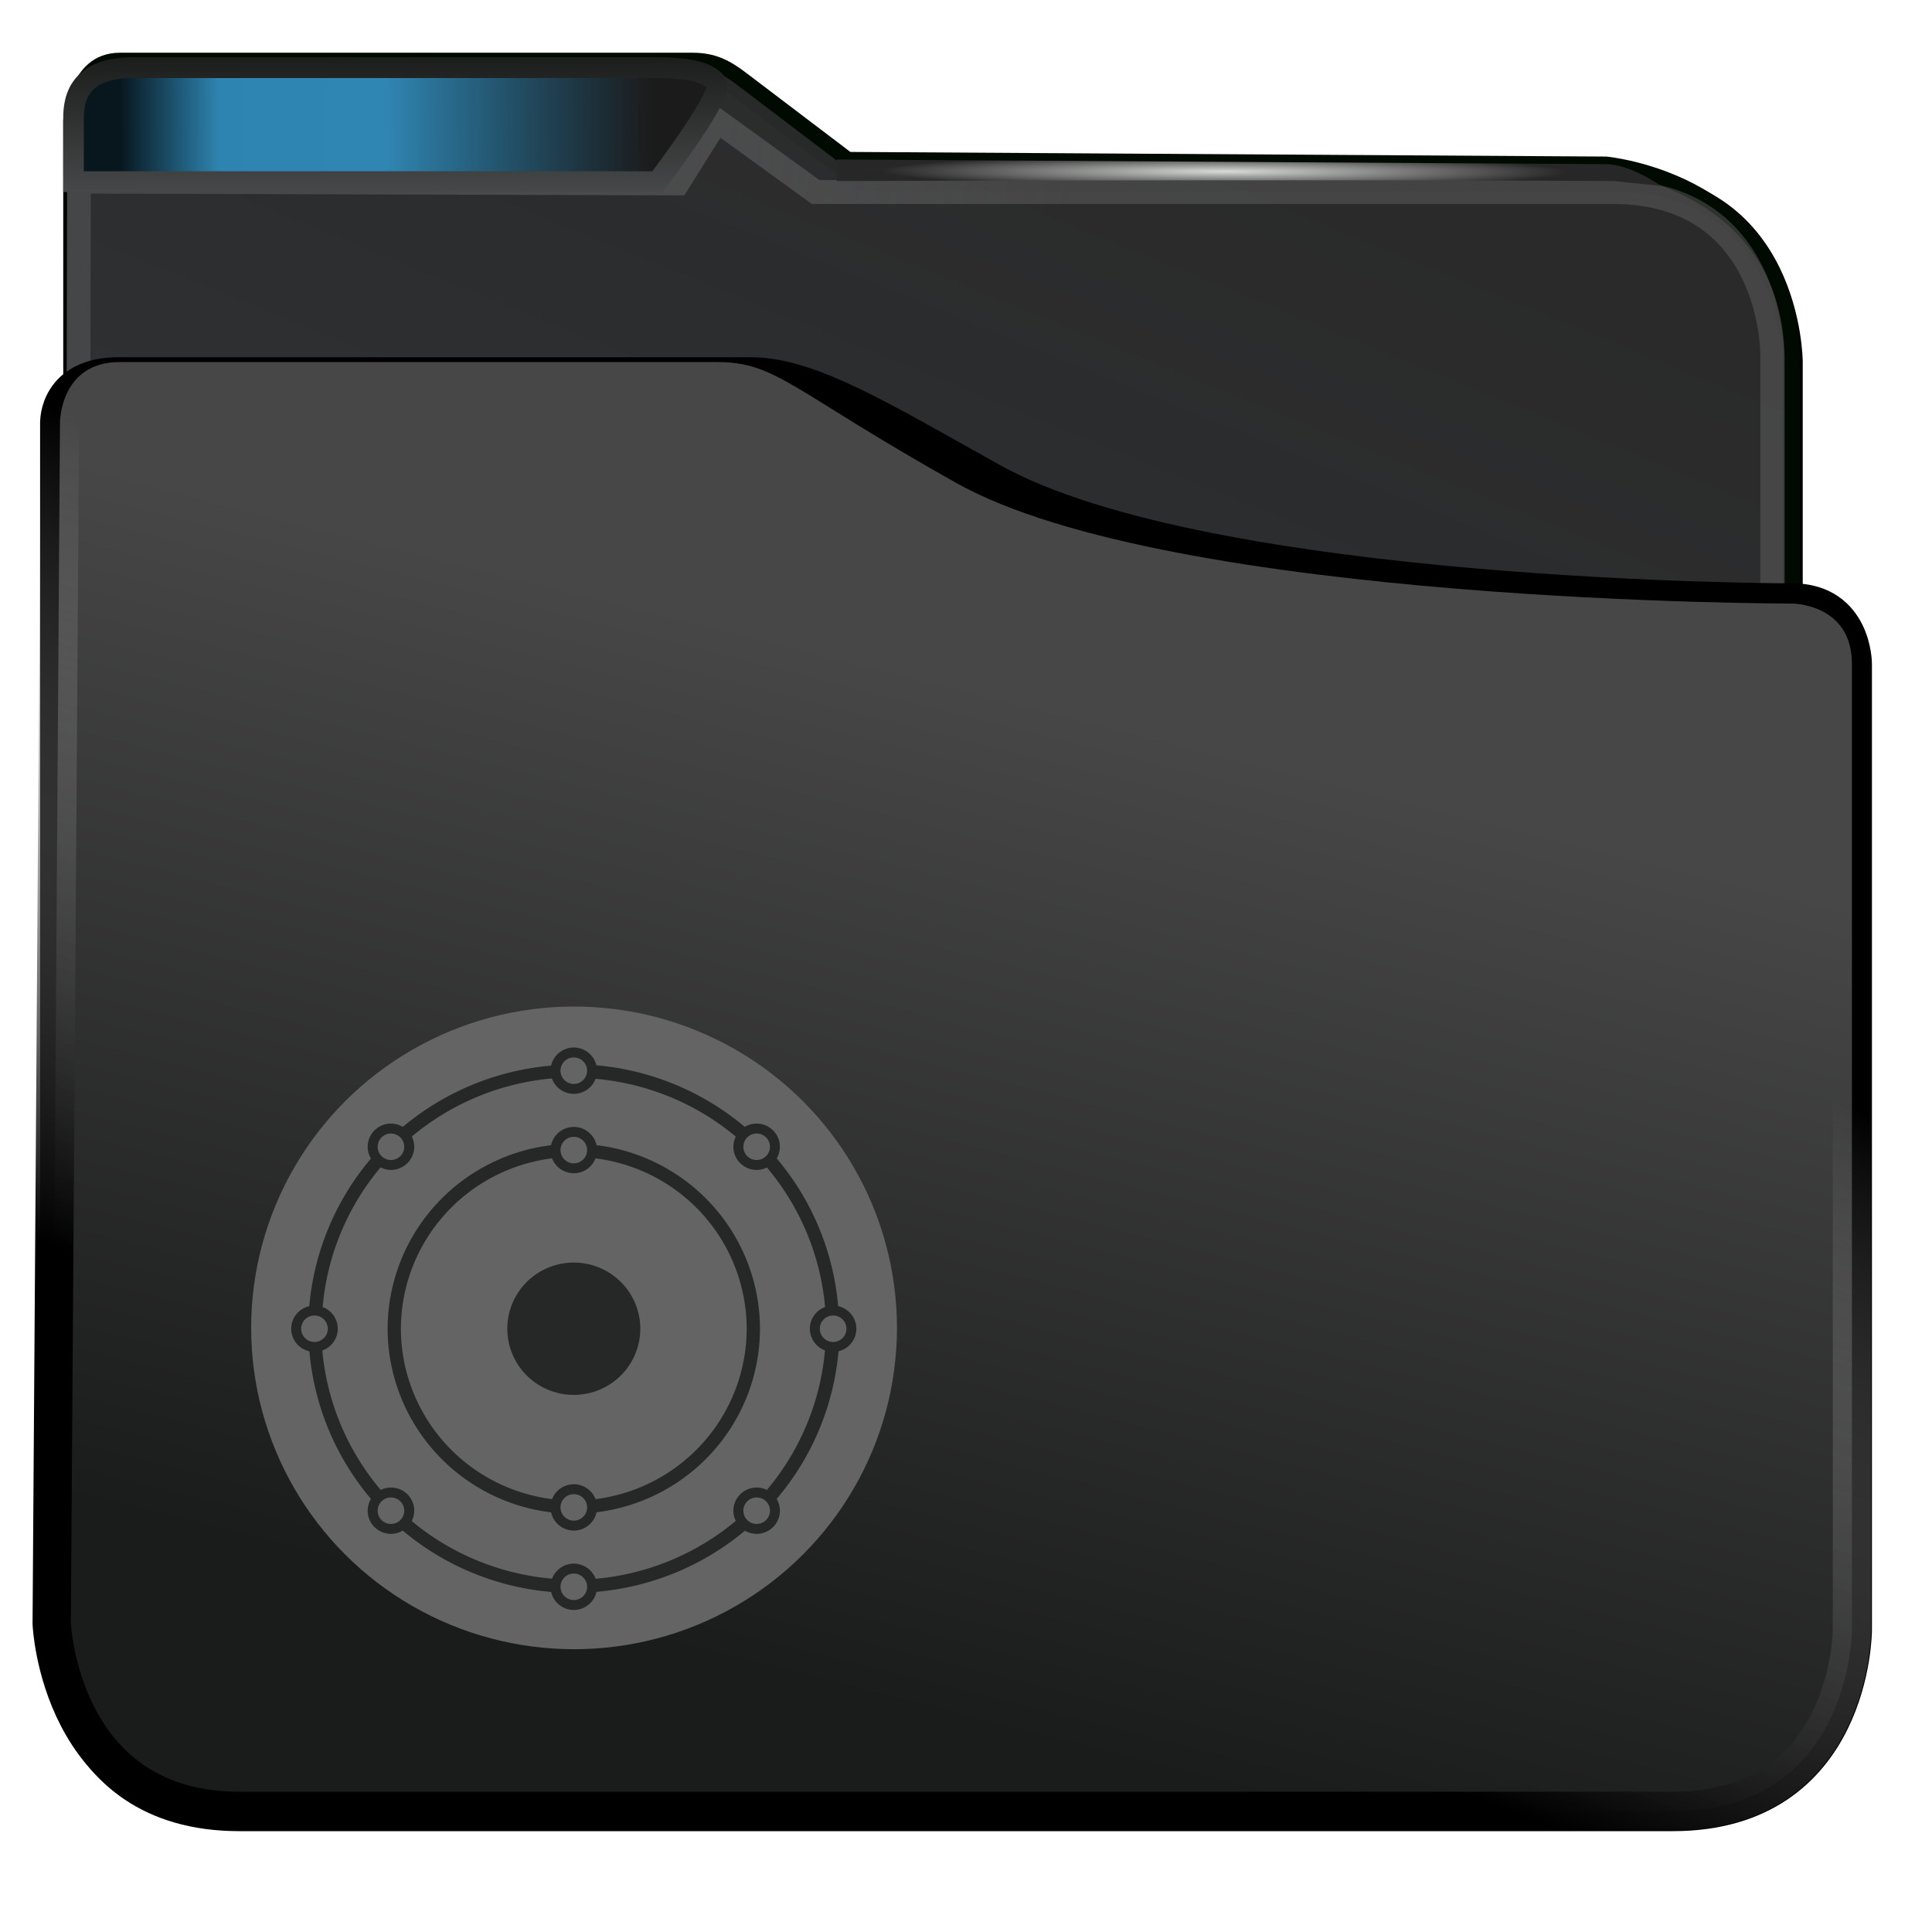 <svg width="48" height="48" version="1.1" viewBox="0 0 48 48" xmlns="http://www.w3.org/2000/svg" xmlns:xlink="http://www.w3.org/1999/xlink">
<defs>
<style id="current-color-scheme" type="text/css">.ColorScheme-Highlight {
        color:#3daee9;
      }</style>
<linearGradient id="linearGradient6218-4" x1="408.33" x2="437.79" y1="555.74" y2="492.4" gradientTransform="matrix(.49 0 0 .424 -187.99 -204.88)" gradientUnits="userSpaceOnUse">
<stop style="stop-color:#353a3f;stop-opacity:.996" offset="0"/>
<stop style="stop-color:#272727;stop-opacity:.989" offset="1"/>
</linearGradient>
<linearGradient id="linearGradient850-2" x1="392.59" x2="420.29" y1="501.23" y2="503.48" gradientTransform="matrix(.491 0 0 .319 -188.93 -153.06)" gradientUnits="userSpaceOnUse">
<stop style="stop-color:#444647" offset="0"/>
<stop style="stop-color:#696969;stop-opacity:.427" offset="1"/>
</linearGradient>
<radialGradient id="radialGradient6178-3-2" cx="397.99" cy="485.79" r="11.249" gradientTransform="matrix(-5.353e-5 .024 -.512 -.001 269.24 -6.224)" gradientUnits="userSpaceOnUse">
<stop style="stop-color:#d8dbd8" offset="0"/>
<stop style="stop-color:#272727;stop-opacity:.989" offset="1"/>
</radialGradient>
<linearGradient id="linearGradient2676-6" x1="406.46" x2="414.47" y1="539.62" y2="506.87" gradientTransform="matrix(.49 0 0 .499 -187.96 -241.91)" gradientUnits="userSpaceOnUse">
<stop style="stop-color:#1a1b1b" offset="0"/>
<stop style="stop-color:#474747" offset="1"/>
</linearGradient>
<linearGradient id="linearGradient2684-4" x1="395.58" x2="404.77" y1="530.01" y2="505.63" gradientTransform="matrix(.49 0 0 .499 -187.96 -241.91)" gradientUnits="userSpaceOnUse">
<stop offset="0"/>
<stop style="stop-color:#c3c3c3;stop-opacity:0" offset="1"/>
</linearGradient>
<linearGradient id="linearGradient25155-1" x1="21.812" x2="4.004" y1="3.934" y2="4" gradientTransform="matrix(.5 0 0 .5 -.002 5.801e-7)" gradientUnits="userSpaceOnUse">
<stop style="stop-color:#1b1b1b" offset="0"/>
<stop style="stop-color:#090909;stop-opacity:.245" offset=".5"/>
<stop style="stop-color:#010101;stop-opacity:.239" offset=".813"/>
<stop style="stop-opacity:.87" offset="1"/>
</linearGradient>
<linearGradient id="linearGradient24" x1="12.021" x2="12.012" y1="7.281" y2="-.726" gradientTransform="matrix(.5 0 0 .5 -.002 5.801e-7)" gradientUnits="userSpaceOnUse" xlink:href="#linearGradient25029-2"/>
<linearGradient id="linearGradient25029-2" x1="12.021" x2="12.012" y1="7.281" y2="-.726" gradientUnits="userSpaceOnUse">
<stop style="stop-color:#4f5152" offset="0"/>
<stop style="stop-color:#010501" offset="1"/>
</linearGradient>
</defs>
<g transform="matrix(1.484 0 0 1.5 .011 -.002)">
<path d="m1.224 20.001v-18s0.023-0.856 0.777-0.856c0 0 9.795-0.014 9.947 0l2.489 1.854 12.564 0.001c3 0 3 3 3 3v14" style="fill:none;stroke-width:.345;stroke:#000"/>
<path d="m2 1c-0.777 0-0.777 1-0.777 1v20h28.776s5e-6 -9.622 0-16c0-3-3.121-3.28-3.121-3.28l-12.691-0.077-1.778-1.335c-0.26-0.195-0.473-0.308-0.823-0.308z" style="fill:url(#linearGradient6218-4);stroke-linecap:round;stroke-linejoin:bevel;stroke-width:.251;stroke:#000a00"/>
<path d="m1.278 19.054 0.037-16.044 10.026 0.029 0.658-1.039 1.649 1.182h13.351c2.662 0 2.662 2.662 2.662 2.662v9" style="fill:none;stroke-width:.396px;stroke:url(#linearGradient850-2)"/>
<path d="m14 2.643v0.357s8.677-0.028 13-5e-7l0.798 0.081s-0.496-0.358-0.919-0.361c-0.003-1.93e-5 -12.879-0.077-12.879-0.077z" style="fill:url(#radialGradient6178-3-2);stroke-width:.333"/>
<path d="m0.998 6.997v20s0 3 3 3c0 0 19.668 5.4e-4 24 0 3-3.51e-4 3-3 3-3 2.25e-4 -4.33 0-16 0-16s0-1-1-1c0 0-9.803 0-13.425-2-1.909-1.054-3.049-1.745-4.021-1.745h-10.574c-1 0-0.979 0.745-0.979 0.745z" style="fill:none;stroke-linejoin:round;stroke-width:.668;stroke:#000"/>
<path d="m0.858 26.894s0.131 3.104 3.139 3.104c4.734 4.99e-4 19.669 0 24 0 3 0 3-3 3-3v-16c0-1-1-1-1-1s-10.387 0.006-14-2c-2.755-1.53-3-2-4-2h-10c-1 0-1 1-1 1z" style="fill:url(#linearGradient2676-6);stroke-linejoin:round;stroke-width:.641;stroke:url(#linearGradient2684-4)"/>
<path class="ColorScheme-Highlight" d="m1.223 2 1.1e-6 1h9.777v-1.856l-8.777-1.2e-6c-1 1.2e-6 -1 0.856-1 0.856z" style="fill:currentColor;mix-blend-mode:normal;stroke-width:.5"/>
<path d="m2.223 1.122c-1 0-1 0.623-1 0.878v1.01h9.777s1.044-1.351 1-1.613c-0.139-0.255-0.719-0.276-1-0.276z" style="color:#3daee9;fill:url(#linearGradient25155-1);stroke-width:.345;stroke:url(#linearGradient24)"/>
<path d="m2.223 1.39c-1 0-1 0.623-1 0.878v0.742h9.86s0.593-0.861 0.917-1.368c-0.166-0.205-0.719-0.252-1-0.252z" style="color:#3daee9;fill:none;stroke-width:.345;stroke:url(#linearGradient24)"/>
</g>
<g transform="matrix(.413 0 0 .411 4.344 -389.66)" style="fill:#282929">
<ellipse transform="matrix(1.813 0 0 1.821 132.15 944.98)" cx="-59.644" cy="45.781" rx="10.714" ry="10.667" style="color-rendering:auto;color:#000000;fill-rule:evenodd;fill:#646464;image-rendering:auto;isolation:auto;mix-blend-mode:normal;shape-rendering:auto;solid-color:#000000"/>
<path d="m24 1011.4a1.4 1.4 0 0 0-1.365 1.094 16 16 0 0 0-8.921 3.703 1.4 1.4 0 0 0-0.714-0.198 1.4 1.4 0 0 0-1.4 1.4 1.4 1.4 0 0 0 0.197 0.713 16 16 0 0 0-3.71 8.924 1.4 1.4 0 0 0-1.087 1.363 1.4 1.4 0 0 0 1.094 1.365 16 16 0 0 0 3.703 8.921 1.4 1.4 0 0 0-0.198 0.714 1.4 1.4 0 0 0 1.4 1.4 1.4 1.4 0 0 0 0.711-0.196 16 16 0 0 0 8.926 3.709 1.4 1.4 0 0 0 1.363 1.087 1.4 1.4 0 0 0 1.365-1.096 16 16 0 0 0 8.932-3.695 1.4 1.4 0 0 0 0.703 0.191 1.4 1.4 0 0 0 1.4-1.4 1.4 1.4 0 0 0-0.197-0.712 16 16 0 0 0 3.723-8.928 1.4 1.4 0 0 0 1.073-1.36 1.4 1.4 0 0 0-1.096-1.365 16 16 0 0 0-3.696-8.931 1.4 1.4 0 0 0 0.191-0.704 1.4 1.4 0 0 0-1.4-1.4 1.4 1.4 0 0 0-0.713 0.197 16 16 0 0 0-8.928-3.723 1.4 1.4 0 0 0-1.36-1.074zm0 0.6a0.8 0.8 0 0 1 0.8 0.8 0.8 0.8 0 0 1-0.8 0.8 0.8 0.8 0 0 1-0.8-0.8 0.8 0.8 0 0 1 0.8-0.8zm-1.317 1.271a1.4 1.4 0 0 0 1.317 0.929 1.4 1.4 0 0 0 1.309-0.909 15.2 15.2 0 0 1 8.435 3.494 1.4 1.4 0 0 0-0.144 0.615 1.4 1.4 0 0 0 1.4 1.4 1.4 1.4 0 0 0 0.618-0.145 15.2 15.2 0 0 1 3.498 8.432 1.4 1.4 0 0 0-0.916 1.312 1.4 1.4 0 0 0 0.909 1.309 15.2 15.2 0 0 1-3.494 8.435 1.4 1.4 0 0 0-0.615-0.144 1.4 1.4 0 0 0-1.4 1.4 1.4 1.4 0 0 0 0.144 0.616 15.2 15.2 0 0 1-8.431 3.5 1.4 1.4 0 0 0-1.312-0.916 1.4 1.4 0 0 0-1.309 0.908 15.2 15.2 0 0 1-8.441-3.481 1.4 1.4 0 0 0 0.15-0.628 1.4 1.4 0 0 0-1.4-1.4 1.4 1.4 0 0 0-0.617 0.144 15.2 15.2 0 0 1-3.512-8.427 1.4 1.4 0 0 0 0.928-1.317 1.4 1.4 0 0 0-0.908-1.309 15.2 15.2 0 0 1 3.481-8.441 1.4 1.4 0 0 0 0.627 0.15 1.4 1.4 0 0 0 1.4-1.4 1.4 1.4 0 0 0-0.144-0.617 15.2 15.2 0 0 1 8.428-3.512zm1.317 2.929a1.4 1.4 0 0 0-1.368 1.105 11.2 11.2 0 0 0-9.832 11.095 11.2 11.2 0 0 0 9.834 11.1 1.4 1.4 0 0 0 1.366 1.1 1.4 1.4 0 0 0 1.368-1.105 11.2 11.2 0 0 0 9.832-11.095 11.2 11.2 0 0 0-9.834-11.1 1.4 1.4 0 0 0-1.366-1.1zm-11 0.4a0.8 0.8 0 0 1 0.8 0.8 0.8 0.8 0 0 1-0.8 0.8 0.8 0.8 0 0 1-0.8-0.8 0.8 0.8 0 0 1 0.8-0.8zm22 0a0.8 0.8 0 0 1 0.8 0.8 0.8 0.8 0 0 1-0.8 0.8 0.8 0.8 0 0 1-0.8-0.8 0.8 0.8 0 0 1 0.8-0.8zm-11 0.2a0.8 0.8 0 0 1 0.8 0.8 0.8 0.8 0 0 1-0.8 0.8 0.8 0.8 0 0 1-0.8-0.8 0.8 0.8 0 0 1 0.8-0.8zm-1.308 1.298a1.4 1.4 0 0 0 1.308 0.901 1.4 1.4 0 0 0 1.306-0.899 10.4 10.4 0 0 1 9.094 10.299 10.4 10.4 0 0 1-9.092 10.302 1.4 1.4 0 0 0-1.308-0.901 1.4 1.4 0 0 0-1.306 0.899 10.4 10.4 0 0 1-9.095-10.299 10.4 10.4 0 0 1 9.092-10.302zm1.308 6.301a4 4 0 0 0-4 4 4 4 0 0 0 4 4 4 4 0 0 0 4-4 4 4 0 0 0-4-4zm-15.6 3.2a0.8 0.8 0 0 1 0.8 0.8 0.8 0.8 0 0 1-0.8 0.8 0.8 0.8 0 0 1-0.8-0.8 0.8 0.8 0 0 1 0.8-0.8zm31.2 0a0.8 0.8 0 0 1 0.8 0.8 0.8 0.8 0 0 1-0.8 0.8 0.8 0.8 0 0 1-0.8-0.8 0.8 0.8 0 0 1 0.8-0.8zm-15.6 10.8a0.8 0.8 0 0 1 0.8 0.8 0.8 0.8 0 0 1-0.8 0.8 0.8 0.8 0 0 1-0.8-0.8 0.8 0.8 0 0 1 0.8-0.8zm-11 0.2a0.8 0.8 0 0 1 0.8 0.8 0.8 0.8 0 0 1-0.8 0.8 0.8 0.8 0 0 1-0.8-0.8 0.8 0.8 0 0 1 0.8-0.8zm22 0a0.8 0.8 0 0 1 0.8 0.8 0.8 0.8 0 0 1-0.8 0.8 0.8 0.8 0 0 1-0.8-0.8 0.8 0.8 0 0 1 0.8-0.8zm-11 4.6a0.8 0.8 0 0 1 0.8 0.8 0.8 0.8 0 0 1-0.8 0.8 0.8 0.8 0 0 1-0.8-0.8 0.8 0.8 0 0 1 0.8-0.8z" style="color-rendering:auto;color:#000000;fill-rule:evenodd;fill:#262727;image-rendering:auto;isolation:auto;mix-blend-mode:normal;shape-rendering:auto;solid-color:#000000"/>
</g>
</svg>
